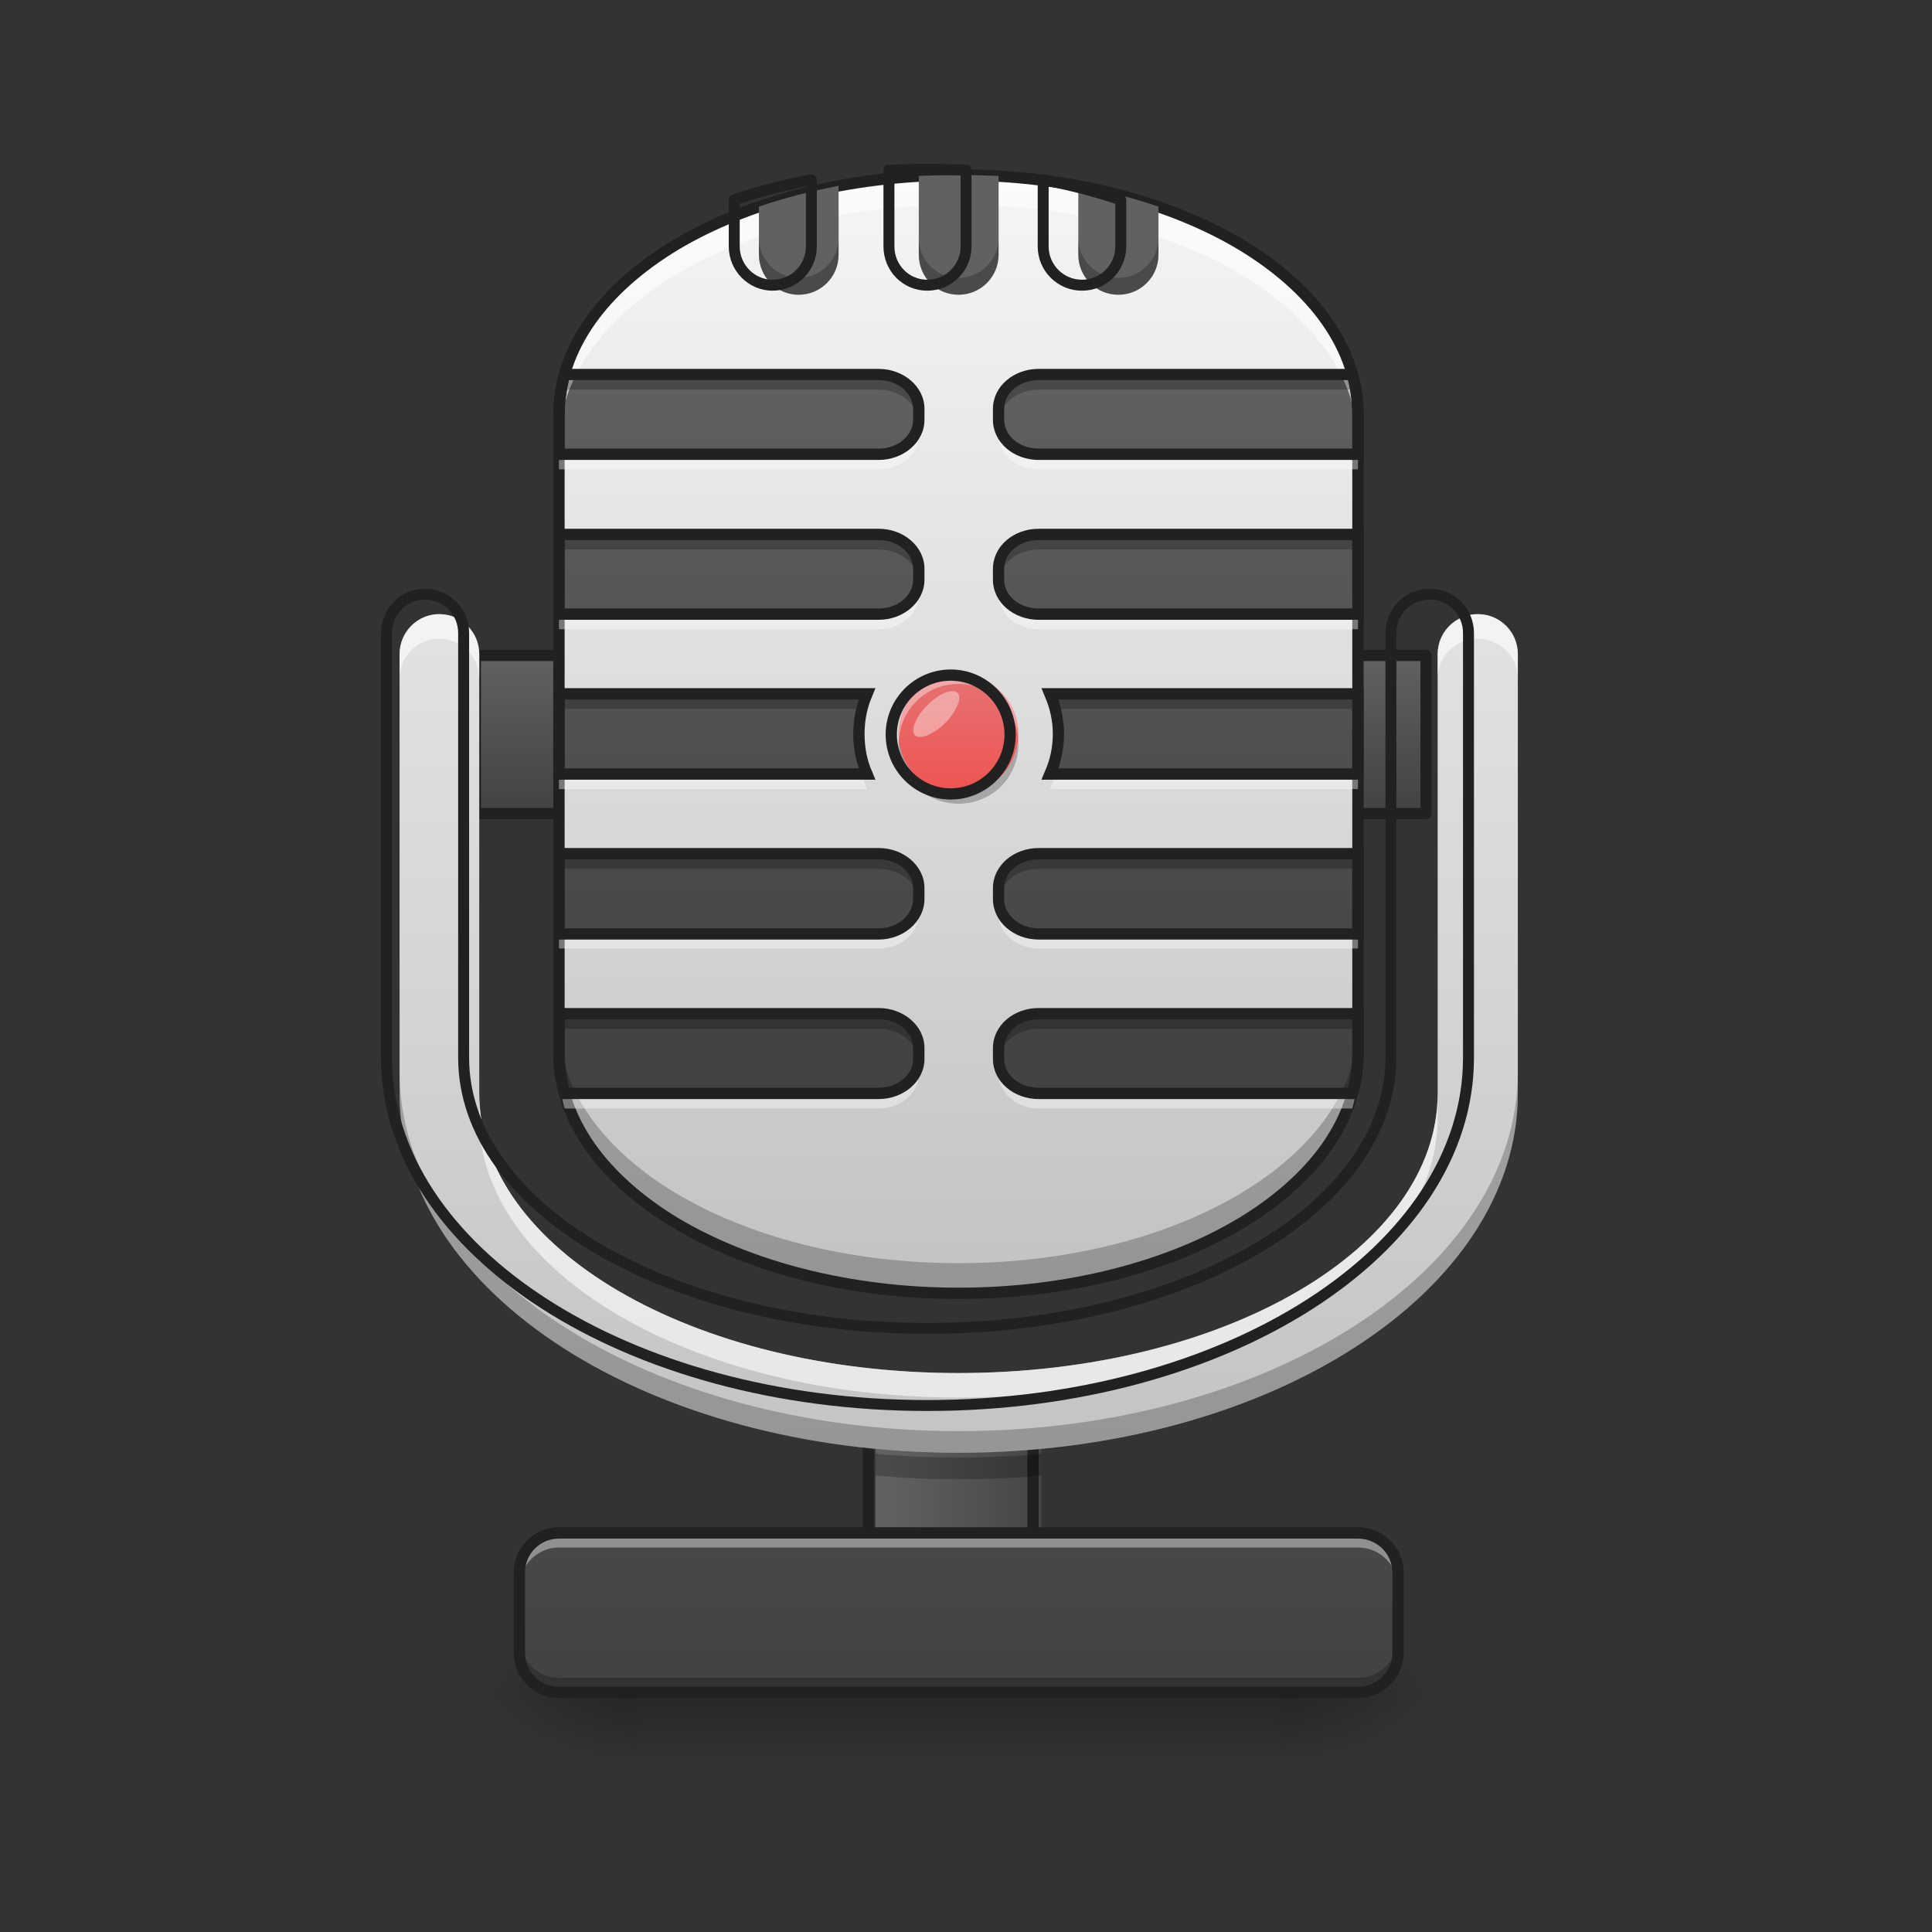 <?xml version="1.0" encoding="UTF-8"?>
<svg xmlns="http://www.w3.org/2000/svg" xmlns:xlink="http://www.w3.org/1999/xlink" width="16px" height="16px" viewBox="0 0 16 16" version="1.1">
<rect x="0" y="0" width="16" height="16" fill="#333333" stroke="none"/>
<defs>
<linearGradient id="linear0" gradientUnits="userSpaceOnUse" x1="275.167" y1="170" x2="232.833" y2="170" gradientTransform="matrix(1.024,0,0,0.332,-6.095,110.375)">
<stop offset="0" style="stop-color:rgb(25.882%,25.882%,25.882%);stop-opacity:1;"/>
<stop offset="1" style="stop-color:rgb(38.039%,38.039%,38.039%);stop-opacity:1;"/>
</linearGradient>
<linearGradient id="linear1" gradientUnits="userSpaceOnUse" x1="275.167" y1="170" x2="232.833" y2="170" gradientTransform="matrix(0.033,0,0,0.011,-0.321,11.117)">
<stop offset="0" style="stop-color:rgb(25.882%,25.882%,25.882%);stop-opacity:1;"/>
<stop offset="1" style="stop-color:rgb(38.039%,38.039%,38.039%);stop-opacity:1;"/>
</linearGradient>
<linearGradient id="linear2" gradientUnits="userSpaceOnUse" x1="254" y1="233.5" x2="254" y2="254.667" gradientTransform="matrix(0.031,0,0,0.031,-0,6.719)">
<stop offset="0" style="stop-color:rgb(0%,0%,0%);stop-opacity:0.275;"/>
<stop offset="1" style="stop-color:rgb(0%,0%,0%);stop-opacity:0;"/>
</linearGradient>
<radialGradient id="radial0" gradientUnits="userSpaceOnUse" cx="450.909" cy="189.579" fx="450.909" fy="189.579" r="21.167" gradientTransform="matrix(0,-0.039,-0.07,-0,23.75,31.798)">
<stop offset="0" style="stop-color:rgb(0%,0%,0%);stop-opacity:0.314;"/>
<stop offset="0.222" style="stop-color:rgb(0%,0%,0%);stop-opacity:0.275;"/>
<stop offset="1" style="stop-color:rgb(0%,0%,0%);stop-opacity:0;"/>
</radialGradient>
<radialGradient id="radial1" gradientUnits="userSpaceOnUse" cx="450.909" cy="189.579" fx="450.909" fy="189.579" r="21.167" gradientTransform="matrix(-0,0.039,0.07,0,-7.873,-3.764)">
<stop offset="0" style="stop-color:rgb(0%,0%,0%);stop-opacity:0.314;"/>
<stop offset="0.222" style="stop-color:rgb(0%,0%,0%);stop-opacity:0.275;"/>
<stop offset="1" style="stop-color:rgb(0%,0%,0%);stop-opacity:0;"/>
</radialGradient>
<radialGradient id="radial2" gradientUnits="userSpaceOnUse" cx="450.909" cy="189.579" fx="450.909" fy="189.579" r="21.167" gradientTransform="matrix(-0,-0.039,0.07,-0,-7.873,31.798)">
<stop offset="0" style="stop-color:rgb(0%,0%,0%);stop-opacity:0.314;"/>
<stop offset="0.222" style="stop-color:rgb(0%,0%,0%);stop-opacity:0.275;"/>
<stop offset="1" style="stop-color:rgb(0%,0%,0%);stop-opacity:0;"/>
</radialGradient>
<radialGradient id="radial3" gradientUnits="userSpaceOnUse" cx="450.909" cy="189.579" fx="450.909" fy="189.579" r="21.167" gradientTransform="matrix(0,0.039,-0.07,0,23.75,-3.764)">
<stop offset="0" style="stop-color:rgb(0%,0%,0%);stop-opacity:0.314;"/>
<stop offset="0.222" style="stop-color:rgb(0%,0%,0%);stop-opacity:0.275;"/>
<stop offset="1" style="stop-color:rgb(0%,0%,0%);stop-opacity:0;"/>
</radialGradient>
<linearGradient id="linear3" gradientUnits="userSpaceOnUse" x1="254" y1="233.5" x2="254" y2="43" gradientTransform="matrix(0.031,0,0,0.031,0,6.719)">
<stop offset="0" style="stop-color:rgb(25.882%,25.882%,25.882%);stop-opacity:1;"/>
<stop offset="1" style="stop-color:rgb(38.039%,38.039%,38.039%);stop-opacity:1;"/>
</linearGradient>
<linearGradient id="linear4" gradientUnits="userSpaceOnUse" x1="264.583" y1="0.667" x2="264.583" y2="-41.667" >
<stop offset="0" style="stop-color:rgb(25.882%,25.882%,25.882%);stop-opacity:1;"/>
<stop offset="1" style="stop-color:rgb(38.039%,38.039%,38.039%);stop-opacity:1;"/>
</linearGradient>
<linearGradient id="linear5" gradientUnits="userSpaceOnUse" x1="254" y1="159.417" x2="254" y2="-168.667" gradientTransform="matrix(0.031,0,0,0.031,0,6.719)">
<stop offset="0" style="stop-color:rgb(74.118%,74.118%,74.118%);stop-opacity:1;"/>
<stop offset="1" style="stop-color:rgb(96.078%,96.078%,96.078%);stop-opacity:1;"/>
</linearGradient>
<linearGradient id="linear6" gradientUnits="userSpaceOnUse" x1="960" y1="1135.118" x2="960" y2="415.118" gradientTransform="matrix(0.008,0,0,0.008,0,-0.331)">
<stop offset="0" style="stop-color:rgb(25.882%,25.882%,25.882%);stop-opacity:1;"/>
<stop offset="1" style="stop-color:rgb(38.039%,38.039%,38.039%);stop-opacity:1;"/>
</linearGradient>
<linearGradient id="linear7" gradientUnits="userSpaceOnUse" x1="254" y1="5.958" x2="254" y2="-25.792" gradientTransform="matrix(0.031,0,0,0.031,0,6.389)">
<stop offset="0" style="stop-color:rgb(93.725%,32.549%,31.373%);stop-opacity:1;"/>
<stop offset="1" style="stop-color:rgb(89.804%,45.098%,45.098%);stop-opacity:1;"/>
</linearGradient>
<linearGradient id="linear8" gradientUnits="userSpaceOnUse" x1="960" y1="1695.118" x2="960" y2="95.118" gradientTransform="matrix(0.008,0,0,0.008,0,0)">
<stop offset="0" style="stop-color:rgb(74.118%,74.118%,74.118%);stop-opacity:1;"/>
<stop offset="1" style="stop-color:rgb(96.078%,96.078%,96.078%);stop-opacity:1;"/>
</linearGradient>
</defs>
<g id="surface1">
<path style="fill-rule:nonzero;fill:url(#linear0);stroke-width:1.749;stroke-linecap:round;stroke-linejoin:miter;stroke:rgb(12.941%,12.941%,12.941%);stroke-opacity:1;stroke-miterlimit:4;" d="M 248.851 154.34 L 259.225 154.34 C 264.975 154.34 269.599 158.964 269.599 164.714 L 269.599 169.963 C 269.599 175.713 264.975 180.337 259.225 180.337 L 248.851 180.337 C 242.977 180.337 238.352 175.713 238.352 169.963 L 238.352 164.714 C 238.352 158.964 242.977 154.34 248.851 154.34 Z M 248.851 154.34 " transform="matrix(0.031,0,0,0.031,0,6.719)"/>
<path style=" stroke:none;fill-rule:nonzero;fill:url(#linear1);" d="M 7.25 11.535 L 8.625 11.535 L 8.625 13.355 L 7.25 13.355 Z M 7.25 11.535 "/>
<path style=" stroke:none;fill-rule:nonzero;fill:url(#linear2);" d="M 5.293 14.016 L 10.586 14.016 L 10.586 14.605 L 5.293 14.605 Z M 5.293 14.016 "/>
<path style=" stroke:none;fill-rule:nonzero;fill:url(#radial0);" d="M 10.586 14.016 L 11.906 14.016 L 11.906 13.355 L 10.586 13.355 Z M 10.586 14.016 "/>
<path style=" stroke:none;fill-rule:nonzero;fill:url(#radial1);" d="M 5.293 14.016 L 3.969 14.016 L 3.969 14.68 L 5.293 14.68 Z M 5.293 14.016 "/>
<path style=" stroke:none;fill-rule:nonzero;fill:url(#radial2);" d="M 5.293 14.016 L 3.969 14.016 L 3.969 13.355 L 5.293 13.355 Z M 5.293 14.016 "/>
<path style=" stroke:none;fill-rule:nonzero;fill:url(#radial3);" d="M 10.586 14.016 L 11.906 14.016 L 11.906 14.68 L 10.586 14.68 Z M 10.586 14.016 "/>
<path style="fill:none;stroke-width:3;stroke-linecap:round;stroke-linejoin:miter;stroke:rgb(12.941%,12.941%,12.941%);stroke-opacity:1;stroke-miterlimit:4;" d="M 231.978 154.09 L 275.974 154.09 L 275.974 212.334 L 231.978 212.334 Z M 231.978 154.09 " transform="matrix(0.031,0,0,0.031,0,6.719)"/>
<path style=" stroke:none;fill-rule:nonzero;fill:url(#linear3);" d="M 4.629 12.695 L 11.246 12.695 C 11.43 12.695 11.578 12.844 11.578 13.023 L 11.578 13.688 C 11.578 13.867 11.43 14.016 11.246 14.016 L 4.629 14.016 C 4.449 14.016 4.301 13.867 4.301 13.688 L 4.301 13.023 C 4.301 12.844 4.449 12.695 4.629 12.695 Z M 4.629 12.695 "/>
<path style="fill-rule:nonzero;fill:url(#linear4);stroke-width:3;stroke-linecap:round;stroke-linejoin:round;stroke:rgb(12.941%,12.941%,12.941%);stroke-opacity:1;stroke-miterlimit:4;" d="M 126.988 -41.642 L 380.964 -41.642 L 380.964 0.604 L 126.988 0.604 Z M 126.988 -41.642 " transform="matrix(0.031,0,0,0.031,0,6.719)"/>
<path style=" stroke:none;fill-rule:nonzero;fill:url(#linear5);" d="M 7.938 1.449 C 9.766 1.449 11.246 2.336 11.246 3.434 L 11.246 8.727 C 11.246 9.82 9.766 10.711 7.938 10.711 C 6.113 10.711 4.629 9.82 4.629 8.727 L 4.629 3.434 C 4.629 2.336 6.113 1.449 7.938 1.449 Z M 7.938 1.449 "/>
<path style=" stroke:none;fill-rule:nonzero;fill:url(#linear6);" d="M 4.676 3.102 C 4.645 3.211 4.629 3.32 4.629 3.434 L 4.629 3.762 L 7.277 3.762 C 7.461 3.762 7.609 3.637 7.609 3.477 L 7.609 3.387 C 7.609 3.23 7.461 3.102 7.277 3.102 Z M 8.602 3.102 C 8.418 3.102 8.27 3.23 8.27 3.387 L 8.27 3.477 C 8.27 3.637 8.418 3.762 8.602 3.762 L 11.246 3.762 L 11.246 3.434 C 11.246 3.32 11.23 3.211 11.199 3.102 Z M 4.629 4.426 L 4.629 5.086 L 7.277 5.086 C 7.461 5.086 7.609 4.957 7.609 4.801 L 7.609 4.711 C 7.609 4.551 7.461 4.426 7.277 4.426 Z M 8.602 4.426 C 8.418 4.426 8.27 4.551 8.27 4.711 L 8.27 4.801 C 8.27 4.957 8.418 5.086 8.602 5.086 L 11.246 5.086 L 11.246 4.426 Z M 4.629 5.746 L 4.629 6.41 L 7.18 6.41 C 7.137 6.309 7.113 6.195 7.113 6.078 C 7.113 5.961 7.137 5.848 7.18 5.746 Z M 8.695 5.746 C 8.742 5.848 8.766 5.961 8.766 6.078 C 8.766 6.195 8.742 6.309 8.695 6.41 L 11.246 6.41 L 11.246 5.746 Z M 4.629 7.07 L 4.629 7.734 L 7.277 7.734 C 7.461 7.734 7.609 7.605 7.609 7.445 L 7.609 7.355 C 7.609 7.199 7.461 7.07 7.277 7.07 Z M 8.602 7.07 C 8.418 7.07 8.27 7.199 8.27 7.355 L 8.27 7.445 C 8.27 7.605 8.418 7.734 8.602 7.734 L 11.246 7.734 L 11.246 7.07 Z M 4.629 8.395 L 4.629 8.727 C 4.629 8.836 4.645 8.949 4.676 9.055 L 7.277 9.055 C 7.461 9.055 7.609 8.93 7.609 8.77 L 7.609 8.68 C 7.609 8.523 7.461 8.395 7.277 8.395 Z M 8.602 8.395 C 8.418 8.395 8.27 8.523 8.27 8.68 L 8.27 8.77 C 8.27 8.93 8.418 9.055 8.602 9.055 L 11.199 9.055 C 11.23 8.949 11.246 8.836 11.246 8.727 L 11.246 8.395 Z M 8.602 8.395 "/>
<path style=" stroke:none;fill-rule:nonzero;fill:url(#linear7);" d="M 7.938 5.582 C 8.211 5.582 8.434 5.805 8.434 6.078 C 8.434 6.352 8.211 6.574 7.938 6.574 C 7.664 6.574 7.441 6.352 7.441 6.078 C 7.441 5.805 7.664 5.582 7.938 5.582 Z M 7.938 5.582 "/>
<path style=" stroke:none;fill-rule:nonzero;fill:rgb(100%,100%,100%);fill-opacity:0.392;" d="M 4.629 12.695 C 4.449 12.695 4.301 12.84 4.301 13.023 L 4.301 13.148 C 4.301 12.965 4.449 12.816 4.629 12.816 L 11.246 12.816 C 11.43 12.816 11.578 12.965 11.578 13.148 L 11.578 13.023 C 11.578 12.84 11.43 12.695 11.246 12.695 Z M 4.629 12.695 "/>
<path style=" stroke:none;fill-rule:nonzero;fill:rgb(0%,0%,0%);fill-opacity:0.235;" d="M 4.301 13.562 L 4.301 13.688 C 4.301 13.871 4.449 14.016 4.629 14.016 L 11.246 14.016 C 11.43 14.016 11.578 13.871 11.578 13.688 L 11.578 13.562 C 11.578 13.746 11.43 13.895 11.246 13.895 L 4.629 13.895 C 4.449 13.895 4.301 13.746 4.301 13.562 Z M 4.301 13.562 "/>
<path style=" stroke:none;fill-rule:nonzero;fill:rgb(12.941%,12.941%,12.941%);fill-opacity:1;" d="M 4.629 12.648 C 4.422 12.648 4.254 12.816 4.254 13.023 L 4.254 13.688 C 4.254 13.895 4.422 14.062 4.629 14.062 L 11.246 14.062 C 11.453 14.062 11.625 13.895 11.625 13.688 L 11.625 13.023 C 11.625 12.816 11.453 12.648 11.246 12.648 Z M 4.629 12.742 L 11.246 12.742 C 11.402 12.742 11.531 12.867 11.531 13.023 L 11.531 13.688 C 11.531 13.844 11.402 13.969 11.246 13.969 L 4.629 13.969 C 4.473 13.969 4.348 13.844 4.348 13.688 L 4.348 13.023 C 4.348 12.867 4.473 12.742 4.629 12.742 Z M 4.629 12.742 "/>
<path style=" stroke:none;fill-rule:nonzero;fill:rgb(100%,100%,100%);fill-opacity:0.588;" d="M 7.938 1.449 C 6.105 1.449 4.629 2.332 4.629 3.434 L 4.629 3.68 C 4.629 2.582 6.105 1.695 7.938 1.695 C 9.77 1.695 11.246 2.582 11.246 3.68 L 11.246 3.434 C 11.246 2.332 9.77 1.449 7.938 1.449 Z M 7.938 1.449 "/>
<path style=" stroke:none;fill-rule:nonzero;fill:rgb(0%,0%,0%);fill-opacity:0.235;" d="M 7.938 10.711 C 6.105 10.711 4.629 9.824 4.629 8.727 L 4.629 8.477 C 4.629 9.574 6.105 10.461 7.938 10.461 C 9.77 10.461 11.246 9.574 11.246 8.477 L 11.246 8.727 C 11.246 9.824 9.77 10.711 7.938 10.711 Z M 7.938 10.711 "/>
<path style=" stroke:none;fill-rule:nonzero;fill:rgb(12.941%,12.941%,12.941%);fill-opacity:1;" d="M 7.938 1.402 C 7.016 1.402 6.18 1.625 5.574 1.988 C 4.965 2.352 4.582 2.863 4.582 3.434 L 4.582 8.727 C 4.582 9.297 4.965 9.805 5.574 10.168 C 6.18 10.535 7.016 10.758 7.938 10.758 C 8.863 10.758 9.695 10.535 10.305 10.168 C 10.91 9.805 11.293 9.297 11.293 8.727 L 11.293 3.434 C 11.293 2.863 10.91 2.352 10.305 1.988 C 9.695 1.625 8.863 1.402 7.938 1.402 Z M 7.938 1.496 C 8.848 1.496 9.668 1.715 10.254 2.066 C 10.844 2.422 11.199 2.902 11.199 3.434 L 11.199 8.727 C 11.199 9.254 10.844 9.734 10.254 10.09 C 9.668 10.441 8.848 10.664 7.938 10.664 C 7.031 10.664 6.211 10.441 5.621 10.09 C 5.031 9.734 4.676 9.254 4.676 8.727 L 4.676 3.434 C 4.676 2.902 5.031 2.422 5.621 2.066 C 6.211 1.715 7.031 1.496 7.938 1.496 Z M 7.938 1.496 "/>
<path style=" stroke:none;fill-rule:nonzero;fill:rgb(0%,0%,0%);fill-opacity:0.235;" d="M 4.676 3.102 C 4.645 3.211 4.629 3.32 4.629 3.434 L 4.629 3.559 C 4.629 3.445 4.645 3.332 4.676 3.227 L 7.277 3.227 C 7.453 3.227 7.598 3.344 7.605 3.496 C 7.605 3.488 7.609 3.484 7.609 3.477 L 7.609 3.387 C 7.609 3.23 7.461 3.102 7.277 3.102 Z M 8.602 3.102 C 8.418 3.102 8.27 3.23 8.27 3.387 L 8.27 3.477 C 8.27 3.484 8.27 3.488 8.27 3.496 C 8.281 3.344 8.422 3.227 8.602 3.227 L 11.199 3.227 C 11.23 3.332 11.246 3.445 11.246 3.559 L 11.246 3.434 C 11.246 3.32 11.23 3.211 11.199 3.102 Z M 4.629 4.426 L 4.629 4.551 L 7.277 4.551 C 7.453 4.551 7.598 4.668 7.605 4.816 C 7.605 4.812 7.609 4.805 7.609 4.801 L 7.609 4.711 C 7.609 4.551 7.461 4.426 7.277 4.426 Z M 8.602 4.426 C 8.418 4.426 8.27 4.551 8.27 4.711 L 8.27 4.801 C 8.27 4.805 8.27 4.812 8.27 4.816 C 8.281 4.668 8.422 4.551 8.602 4.551 L 11.246 4.551 L 11.246 4.426 Z M 4.629 5.746 L 4.629 5.871 L 7.137 5.871 C 7.148 5.828 7.164 5.789 7.18 5.746 Z M 8.695 5.746 C 8.715 5.789 8.727 5.828 8.738 5.871 L 11.246 5.871 L 11.246 5.746 Z M 7.113 6.141 C 7.113 6.16 7.113 6.184 7.113 6.203 C 7.113 6.273 7.121 6.344 7.137 6.41 L 7.18 6.41 C 7.145 6.328 7.121 6.234 7.113 6.141 Z M 8.762 6.141 C 8.754 6.234 8.734 6.328 8.695 6.41 L 8.738 6.41 C 8.758 6.344 8.766 6.273 8.766 6.203 C 8.766 6.184 8.766 6.16 8.762 6.141 Z M 4.629 7.07 L 4.629 7.195 L 7.277 7.195 C 7.453 7.195 7.598 7.312 7.605 7.465 C 7.605 7.457 7.609 7.453 7.609 7.445 L 7.609 7.355 C 7.609 7.199 7.461 7.07 7.277 7.07 Z M 8.602 7.07 C 8.418 7.07 8.27 7.199 8.27 7.355 L 8.27 7.445 C 8.27 7.453 8.27 7.457 8.27 7.465 C 8.281 7.312 8.422 7.195 8.602 7.195 L 11.246 7.195 L 11.246 7.07 Z M 4.629 8.395 L 4.629 8.52 L 7.277 8.52 C 7.453 8.52 7.598 8.637 7.605 8.785 C 7.605 8.781 7.609 8.777 7.609 8.77 L 7.609 8.68 C 7.609 8.523 7.461 8.395 7.277 8.395 Z M 8.602 8.395 C 8.418 8.395 8.27 8.523 8.27 8.68 L 8.27 8.77 C 8.27 8.777 8.27 8.781 8.27 8.785 C 8.281 8.637 8.422 8.52 8.602 8.52 L 11.246 8.52 L 11.246 8.395 Z M 8.602 8.395 "/>
<path style=" stroke:none;fill-rule:nonzero;fill:rgb(100%,100%,100%);fill-opacity:0.392;" d="M 4.676 9.18 C 4.645 9.07 4.629 8.961 4.629 8.848 L 4.629 8.727 C 4.629 8.836 4.645 8.949 4.676 9.055 L 7.277 9.055 C 7.453 9.055 7.598 8.938 7.605 8.785 C 7.605 8.793 7.609 8.797 7.609 8.805 L 7.609 8.895 C 7.609 9.051 7.461 9.18 7.277 9.18 Z M 8.602 9.18 C 8.418 9.18 8.27 9.051 8.27 8.895 L 8.27 8.805 C 8.27 8.797 8.27 8.793 8.27 8.785 C 8.281 8.938 8.422 9.055 8.602 9.055 L 11.199 9.055 C 11.23 8.949 11.246 8.836 11.246 8.727 L 11.246 8.848 C 11.246 8.961 11.23 9.07 11.199 9.18 Z M 4.629 7.855 L 4.629 7.734 L 7.277 7.734 C 7.453 7.734 7.598 7.613 7.605 7.465 C 7.605 7.469 7.609 7.477 7.609 7.48 L 7.609 7.57 C 7.609 7.73 7.461 7.855 7.277 7.855 Z M 8.602 7.855 C 8.418 7.855 8.27 7.73 8.27 7.57 L 8.27 7.48 C 8.27 7.477 8.27 7.469 8.27 7.465 C 8.281 7.613 8.422 7.734 8.602 7.734 L 11.246 7.734 L 11.246 7.855 Z M 4.629 6.535 L 4.629 6.41 L 7.137 6.41 C 7.148 6.453 7.164 6.492 7.18 6.535 Z M 8.695 6.535 C 8.715 6.492 8.727 6.453 8.738 6.41 L 11.246 6.41 L 11.246 6.535 Z M 7.113 6.141 C 7.113 6.121 7.113 6.098 7.113 6.078 C 7.113 6.008 7.121 5.938 7.137 5.871 L 7.18 5.871 C 7.145 5.957 7.121 6.047 7.113 6.141 Z M 8.762 6.141 C 8.754 6.047 8.734 5.957 8.695 5.871 L 8.738 5.871 C 8.758 5.938 8.766 6.008 8.766 6.078 C 8.766 6.098 8.766 6.121 8.762 6.141 Z M 4.629 5.211 L 4.629 5.086 L 7.277 5.086 C 7.453 5.086 7.598 4.969 7.605 4.816 C 7.605 4.824 7.609 4.828 7.609 4.836 L 7.609 4.926 C 7.609 5.082 7.461 5.211 7.277 5.211 Z M 8.602 5.211 C 8.418 5.211 8.27 5.082 8.27 4.926 L 8.27 4.836 C 8.27 4.828 8.27 4.824 8.27 4.816 C 8.281 4.969 8.422 5.086 8.602 5.086 L 11.246 5.086 L 11.246 5.211 Z M 4.629 3.887 L 4.629 3.762 L 7.277 3.762 C 7.453 3.762 7.598 3.645 7.605 3.496 C 7.605 3.5 7.609 3.508 7.609 3.512 L 7.609 3.602 C 7.609 3.762 7.461 3.887 7.277 3.887 Z M 8.602 3.887 C 8.418 3.887 8.27 3.762 8.27 3.602 L 8.27 3.512 C 8.27 3.508 8.27 3.5 8.27 3.496 C 8.281 3.645 8.422 3.762 8.602 3.762 L 11.246 3.762 L 11.246 3.887 Z M 8.602 3.887 "/>
<path style=" stroke:none;fill-rule:nonzero;fill:rgb(12.941%,12.941%,12.941%);fill-opacity:1;" d="M 4.641 3.055 L 4.629 3.09 C 4.602 3.199 4.582 3.316 4.582 3.434 L 4.582 3.809 L 7.277 3.809 C 7.48 3.809 7.656 3.664 7.656 3.477 L 7.656 3.387 C 7.656 3.199 7.48 3.055 7.277 3.055 Z M 8.602 3.055 C 8.395 3.055 8.223 3.199 8.223 3.387 L 8.223 3.477 C 8.223 3.664 8.395 3.809 8.602 3.809 L 11.293 3.809 L 11.293 3.434 C 11.293 3.316 11.277 3.199 11.246 3.09 L 11.234 3.055 Z M 4.711 3.148 L 7.277 3.148 C 7.438 3.148 7.562 3.258 7.562 3.387 L 7.562 3.477 C 7.562 3.605 7.438 3.715 7.277 3.715 L 4.676 3.715 L 4.676 3.434 C 4.676 3.336 4.691 3.242 4.711 3.148 Z M 8.602 3.148 L 11.164 3.148 C 11.188 3.242 11.199 3.336 11.199 3.434 L 11.199 3.715 L 8.602 3.715 C 8.438 3.715 8.316 3.605 8.316 3.477 L 8.316 3.387 C 8.316 3.258 8.438 3.148 8.602 3.148 Z M 4.582 4.379 L 4.582 5.133 L 7.277 5.133 C 7.48 5.133 7.656 4.988 7.656 4.801 L 7.656 4.711 C 7.656 4.523 7.48 4.379 7.277 4.379 Z M 8.602 4.379 C 8.395 4.379 8.223 4.523 8.223 4.711 L 8.223 4.801 C 8.223 4.988 8.395 5.133 8.602 5.133 L 11.293 5.133 L 11.293 4.379 Z M 4.676 4.473 L 7.277 4.473 C 7.438 4.473 7.562 4.582 7.562 4.711 L 7.562 4.801 C 7.562 4.93 7.438 5.039 7.277 5.039 L 4.676 5.039 Z M 8.602 4.473 L 11.199 4.473 L 11.199 5.039 L 8.602 5.039 C 8.438 5.039 8.316 4.93 8.316 4.801 L 8.316 4.711 C 8.316 4.582 8.438 4.473 8.602 4.473 Z M 4.582 5.699 L 4.582 6.457 L 7.25 6.457 L 7.223 6.391 C 7.18 6.297 7.16 6.191 7.16 6.078 C 7.16 5.969 7.18 5.863 7.223 5.766 L 7.25 5.699 Z M 8.625 5.699 L 8.652 5.766 C 8.695 5.863 8.719 5.969 8.719 6.078 C 8.719 6.191 8.695 6.297 8.652 6.391 L 8.625 6.457 L 11.293 6.457 L 11.293 5.699 Z M 4.676 5.793 L 7.113 5.793 C 7.082 5.883 7.066 5.98 7.066 6.078 C 7.066 6.18 7.082 6.273 7.113 6.363 L 4.676 6.363 Z M 8.766 5.793 L 11.199 5.793 L 11.199 6.363 L 8.766 6.363 C 8.793 6.273 8.812 6.18 8.812 6.078 C 8.812 5.98 8.793 5.883 8.766 5.793 Z M 4.582 7.023 L 4.582 7.781 L 7.277 7.781 C 7.48 7.781 7.656 7.633 7.656 7.445 L 7.656 7.355 C 7.656 7.168 7.48 7.023 7.277 7.023 Z M 8.602 7.023 C 8.395 7.023 8.223 7.168 8.223 7.355 L 8.223 7.445 C 8.223 7.633 8.395 7.781 8.602 7.781 L 11.293 7.781 L 11.293 7.023 Z M 4.676 7.117 L 7.277 7.117 C 7.438 7.117 7.562 7.227 7.562 7.355 L 7.562 7.445 C 7.562 7.574 7.438 7.688 7.277 7.688 L 4.676 7.688 Z M 8.602 7.117 L 11.199 7.117 L 11.199 7.688 L 8.602 7.688 C 8.438 7.688 8.316 7.574 8.316 7.445 L 8.316 7.355 C 8.316 7.227 8.438 7.117 8.602 7.117 Z M 4.582 8.348 L 4.582 8.727 C 4.582 8.844 4.602 8.957 4.629 9.066 L 4.641 9.102 L 7.277 9.102 C 7.48 9.102 7.656 8.957 7.656 8.77 L 7.656 8.68 C 7.656 8.492 7.48 8.348 7.277 8.348 Z M 8.602 8.348 C 8.395 8.348 8.223 8.492 8.223 8.68 L 8.223 8.77 C 8.223 8.957 8.395 9.102 8.602 9.102 L 11.234 9.102 L 11.246 9.066 C 11.277 8.957 11.293 8.844 11.293 8.727 L 11.293 8.348 Z M 4.676 8.441 L 7.277 8.441 C 7.438 8.441 7.562 8.551 7.562 8.68 L 7.562 8.77 C 7.562 8.898 7.438 9.008 7.277 9.008 L 4.711 9.008 C 4.691 8.914 4.676 8.82 4.676 8.727 Z M 8.602 8.441 L 11.199 8.441 L 11.199 8.727 C 11.199 8.82 11.188 8.914 11.164 9.008 L 8.602 9.008 C 8.438 9.008 8.316 8.898 8.316 8.77 L 8.316 8.68 C 8.316 8.551 8.438 8.441 8.602 8.441 Z M 8.602 8.441 "/>
<path style=" stroke:none;fill-rule:nonzero;fill:rgb(100%,100%,100%);fill-opacity:0.392;" d="M 7.68 5.84 C 7.777 5.742 7.887 5.699 7.93 5.738 C 7.969 5.777 7.922 5.891 7.828 5.988 C 7.73 6.082 7.617 6.129 7.578 6.09 C 7.539 6.047 7.582 5.938 7.68 5.84 Z M 7.68 5.84 "/>
<path style=" stroke:none;fill-rule:nonzero;fill:rgb(38.039%,38.039%,38.039%);fill-opacity:1;" d="M 7.938 1.449 C 7.828 1.449 7.715 1.453 7.609 1.457 L 7.609 2.109 C 7.609 2.293 7.754 2.441 7.938 2.441 C 8.121 2.441 8.27 2.293 8.27 2.109 L 8.27 1.457 C 8.16 1.453 8.051 1.449 7.938 1.449 Z M 6.945 1.539 C 6.715 1.582 6.492 1.641 6.285 1.711 L 6.285 2.109 C 6.285 2.293 6.434 2.441 6.613 2.441 C 6.797 2.441 6.945 2.293 6.945 2.109 Z M 8.93 1.539 L 8.93 2.109 C 8.93 2.293 9.078 2.441 9.262 2.441 C 9.445 2.441 9.594 2.293 9.594 2.109 L 9.594 1.711 C 9.387 1.641 9.164 1.582 8.93 1.539 Z M 8.93 1.539 "/>
<path style=" stroke:none;fill-rule:nonzero;fill:rgb(0%,0%,0%);fill-opacity:0.235;" d="M 6.285 1.969 L 6.285 2.109 C 6.285 2.293 6.434 2.441 6.613 2.441 C 6.797 2.441 6.945 2.293 6.945 2.109 L 6.945 1.969 C 6.945 2.152 6.797 2.301 6.613 2.301 C 6.434 2.301 6.285 2.152 6.285 1.969 Z M 7.609 1.969 L 7.609 2.109 C 7.609 2.293 7.754 2.441 7.938 2.441 C 8.121 2.441 8.27 2.293 8.27 2.109 L 8.27 1.969 C 8.27 2.152 8.121 2.301 7.938 2.301 C 7.754 2.301 7.609 2.152 7.609 1.969 Z M 8.93 1.969 L 8.93 2.109 C 8.93 2.293 9.078 2.441 9.262 2.441 C 9.445 2.441 9.594 2.293 9.594 2.109 L 9.594 1.969 C 9.594 2.152 9.445 2.301 9.262 2.301 C 9.078 2.301 8.93 2.152 8.93 1.969 Z M 8.93 1.969 "/>
<path style="fill:none;stroke-width:11.339;stroke-linecap:round;stroke-linejoin:round;stroke:rgb(12.941%,12.941%,12.941%);stroke-opacity:1;stroke-miterlimit:4;" d="M 959.908 175.259 C 946.681 175.259 932.982 175.731 920.227 176.204 L 920.227 255.094 C 920.227 277.296 937.706 295.247 959.908 295.247 C 982.111 295.247 1000.062 277.296 1000.062 255.094 L 1000.062 176.204 C 986.835 175.731 973.608 175.259 959.908 175.259 Z M 839.92 186.124 C 812.048 191.32 785.122 198.406 760.085 206.909 L 760.085 255.094 C 760.085 277.296 778.036 295.247 799.766 295.247 C 821.969 295.247 839.92 277.296 839.92 255.094 Z M 1079.897 186.124 L 1079.897 255.094 C 1079.897 277.296 1097.848 295.247 1120.051 295.247 C 1142.253 295.247 1160.204 277.296 1160.204 255.094 L 1160.204 206.909 C 1135.167 198.406 1108.241 191.32 1079.897 186.124 Z M 1079.897 186.124 " transform="matrix(0.008,0,0,0.008,0,0)"/>
<path style=" stroke:none;fill-rule:nonzero;fill:url(#linear8);" d="M 3.637 5.086 C 3.457 5.086 3.309 5.234 3.309 5.418 L 3.309 9.055 C 3.309 10.703 5.371 12.031 7.938 12.031 C 10.504 12.031 12.57 10.703 12.57 9.055 L 12.57 5.418 C 12.57 5.234 12.422 5.086 12.238 5.086 C 12.055 5.086 11.906 5.234 11.906 5.418 L 11.906 9.055 C 11.906 10.34 10.137 11.371 7.938 11.371 C 5.738 11.371 3.969 10.34 3.969 9.055 L 3.969 5.418 C 3.969 5.234 3.82 5.086 3.637 5.086 Z M 3.637 5.086 "/>
<path style=" stroke:none;fill-rule:nonzero;fill:rgb(100%,100%,100%);fill-opacity:0.588;" d="M 3.637 5.086 C 3.457 5.086 3.309 5.234 3.309 5.418 L 3.309 5.617 C 3.309 5.438 3.457 5.289 3.637 5.289 C 3.82 5.289 3.969 5.438 3.969 5.617 L 3.969 5.418 C 3.969 5.234 3.82 5.086 3.637 5.086 Z M 12.238 5.086 C 12.055 5.086 11.906 5.234 11.906 5.418 L 11.906 5.617 C 11.906 5.438 12.055 5.289 12.238 5.289 C 12.422 5.289 12.57 5.438 12.57 5.617 L 12.57 5.418 C 12.57 5.234 12.422 5.086 12.238 5.086 Z M 3.969 9.055 L 3.969 9.258 C 3.969 10.539 5.738 11.574 7.938 11.574 C 10.137 11.574 11.906 10.539 11.906 9.258 L 11.906 9.055 C 11.906 10.34 10.137 11.371 7.938 11.371 C 5.738 11.371 3.969 10.34 3.969 9.055 Z M 3.969 9.055 "/>
<path style=" stroke:none;fill-rule:nonzero;fill:rgb(0%,0%,0%);fill-opacity:0.235;" d="M 3.309 8.875 L 3.309 9.055 C 3.309 10.703 5.371 12.031 7.938 12.031 C 10.504 12.031 12.57 10.703 12.57 9.055 L 12.57 8.875 C 12.57 10.523 10.504 11.852 7.938 11.852 C 5.371 11.852 3.309 10.523 3.309 8.875 Z M 3.309 8.875 "/>
<path style="fill:none;stroke-width:11.339;stroke-linecap:round;stroke-linejoin:round;stroke:rgb(12.941%,12.941%,12.941%);stroke-opacity:1;stroke-miterlimit:4;" d="M 439.801 615.059 C 418.07 615.059 400.119 633.01 400.119 655.213 L 400.119 1095.014 C 400.119 1294.365 649.544 1454.979 959.908 1454.979 C 1270.272 1454.979 1520.17 1294.365 1520.17 1095.014 L 1520.17 655.213 C 1520.17 633.01 1502.219 615.059 1480.016 615.059 C 1457.814 615.059 1439.863 633.01 1439.863 655.213 L 1439.863 1095.014 C 1439.863 1250.432 1225.867 1375.144 959.908 1375.144 C 693.95 1375.144 479.954 1250.432 479.954 1095.014 L 479.954 655.213 C 479.954 633.01 462.003 615.059 439.801 615.059 Z M 439.801 615.059 " transform="matrix(0.008,0,0,0.008,0,0)"/>
<path style=" stroke:none;fill-rule:nonzero;fill:rgb(0%,0%,0%);fill-opacity:0.235;" d="M 7.25 12.039 L 7.25 12.219 C 7.473 12.242 7.703 12.25 7.938 12.25 C 8.172 12.25 8.402 12.242 8.625 12.219 L 8.625 12.039 C 8.402 12.062 8.172 12.07 7.938 12.07 C 7.703 12.07 7.473 12.062 7.25 12.039 Z M 7.25 12.039 "/>
<path style=" stroke:none;fill-rule:nonzero;fill:rgb(100%,100%,100%);fill-opacity:0.392;" d="M 7.938 5.582 C 7.664 5.582 7.441 5.805 7.441 6.078 C 7.441 6.094 7.441 6.105 7.445 6.121 C 7.465 5.863 7.676 5.664 7.938 5.664 C 8.199 5.664 8.41 5.863 8.434 6.121 C 8.434 6.105 8.434 6.094 8.434 6.078 C 8.434 5.805 8.215 5.582 7.938 5.582 Z M 7.938 5.582 "/>
<path style=" stroke:none;fill-rule:nonzero;fill:rgb(0%,0%,0%);fill-opacity:0.235;" d="M 7.445 6.121 C 7.441 6.133 7.441 6.148 7.441 6.16 C 7.441 6.438 7.664 6.656 7.938 6.656 C 8.215 6.656 8.434 6.438 8.434 6.16 C 8.434 6.148 8.434 6.133 8.434 6.121 C 8.41 6.375 8.199 6.574 7.938 6.574 C 7.676 6.574 7.465 6.375 7.445 6.121 Z M 7.445 6.121 "/>
<path style="fill:none;stroke-width:3;stroke-linecap:round;stroke-linejoin:miter;stroke:rgb(12.941%,12.941%,12.941%);stroke-opacity:1;stroke-miterlimit:4;" d="M 253.976 -36.392 C 262.725 -36.392 269.849 -29.268 269.849 -20.519 C 269.849 -11.769 262.725 -4.645 253.976 -4.645 C 245.227 -4.645 238.102 -11.769 238.102 -20.519 C 238.102 -29.268 245.227 -36.392 253.976 -36.392 Z M 253.976 -36.392 " transform="matrix(0.031,0,0,0.031,0,6.719)"/>
</g>
</svg>
